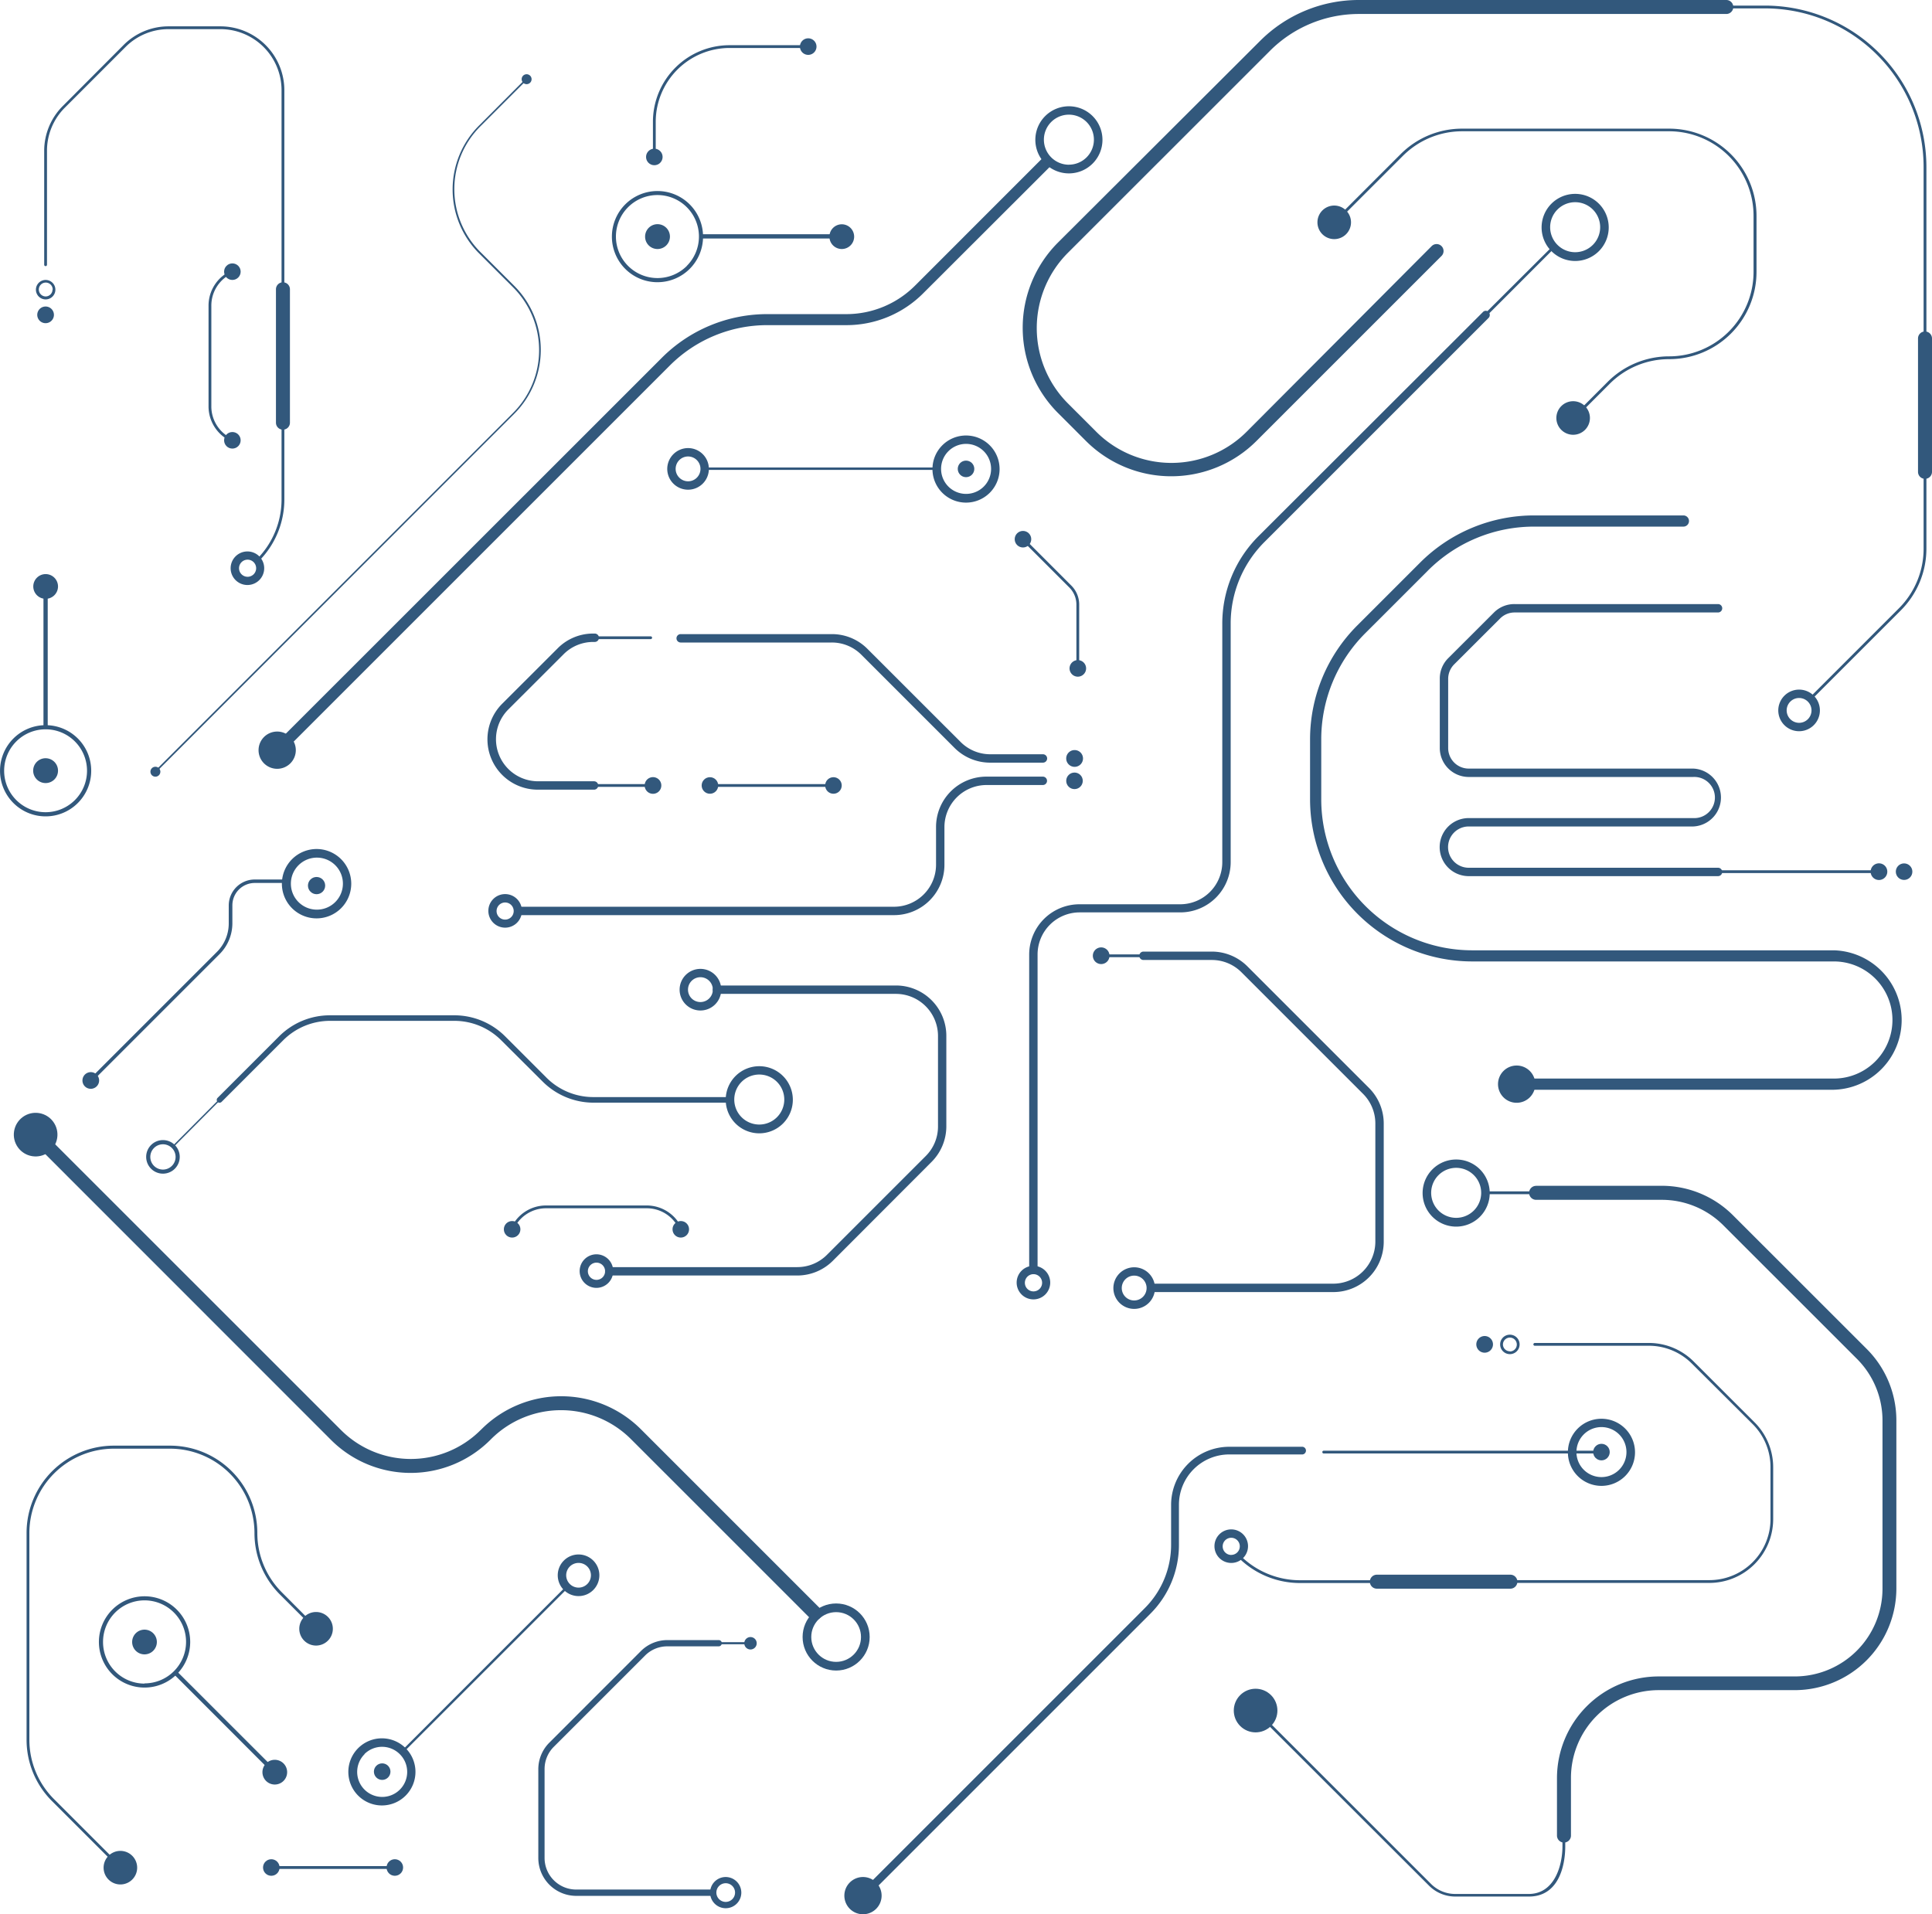 <svg xmlns="http://www.w3.org/2000/svg" viewBox="0 0 345.37 342.24"><g id="Layer_2" data-name="Layer 2"><g id="Layer_1-2" data-name="Layer 1"><path d="M127.73,140.18h20.79a.26.26,0,0,1,.25.25.25.25,0,0,1-.25.25H127.73a.25.25,0,0,1-.25-.25A.25.25,0,0,1,127.73,140.18Z" fill="#32587c"/><circle cx="148.99" cy="140.43" r="1.48" fill="#32587c"/><circle cx="126.91" cy="140.43" r="1.48" fill="#32587c"/><path d="M125.29,42a.36.36,0,0,1,.26-.12h24a.38.38,0,0,1,0,.76h-24a.37.37,0,0,1-.37-.38A.35.35,0,0,1,125.29,42Z" fill="#32587c"/><path d="M148.27,42.3a2.21,2.21,0,1,1,2.21,2.22A2.21,2.21,0,0,1,148.27,42.3Z" fill="#32587c"/><path d="M115.32,42.3a2.22,2.22,0,1,1,2.21,2.22A2.21,2.21,0,0,1,115.32,42.3Z" fill="#32587c"/><path d="M111.77,36.54a8.15,8.15,0,1,1,0,11.53A8.16,8.16,0,0,1,111.77,36.54Zm11,11a7.42,7.42,0,1,0-10.49,0A7.44,7.44,0,0,0,122.78,47.55Z" fill="#32587c"/><path d="M128.17,176.19h32a9,9,0,0,1,9,9v16.17a9,9,0,0,1-2.65,6.38L148.9,225.39a9,9,0,0,1-6.38,2.65H108.91a.75.75,0,0,1,0-1.5h33.61a7.48,7.48,0,0,0,5.32-2.21l17.63-17.63a7.44,7.44,0,0,0,2.21-5.32V185.21a7.53,7.53,0,0,0-7.52-7.52h-32a.75.75,0,1,1,0-1.5Z" fill="#32587c"/><path d="M125.21,173.22a3.72,3.72,0,1,1-3.72,3.72A3.72,3.72,0,0,1,125.21,173.22Zm0,5.93a2.22,2.22,0,1,0-2.22-2.21A2.21,2.21,0,0,0,125.21,179.15Z" fill="#32587c"/><path d="M106.62,224.25a3,3,0,1,1-3,3A3,3,0,0,1,106.62,224.25Zm0,4.57a1.54,1.54,0,1,0-1.53-1.53A1.54,1.54,0,0,0,106.62,228.82Z" fill="#32587c"/><path d="M176.36,138.85h10.06a.75.75,0,0,1,0,1.5H176.36a7.53,7.53,0,0,0-7.53,7.52v6.74a9,9,0,0,1-9,9H93.08a.75.75,0,1,1,0-1.5h66.73a7.52,7.52,0,0,0,7.52-7.52v-6.74A9,9,0,0,1,176.36,138.85Z" fill="#32587c"/><circle cx="192.08" cy="139.6" r="1.48" fill="#32587c"/><path d="M90.3,159.85a3,3,0,1,1-3,3A3,3,0,0,1,90.3,159.85Zm0,4.56a1.53,1.53,0,1,0-1.53-1.53A1.52,1.52,0,0,0,90.3,164.41Z" fill="#32587c"/><path d="M125.65,83.58h41.73a.21.21,0,0,1,.21.22.21.21,0,0,1-.21.21H125.65a.21.21,0,0,1-.22-.21A.22.22,0,0,1,125.65,83.58Z" fill="#32587c"/><path d="M123,80.11a3.72,3.72,0,1,1-3.72,3.72A3.73,3.73,0,0,1,123,80.11Zm0,5.94a2.22,2.22,0,1,0-2.22-2.22A2.23,2.23,0,0,0,123,86.05Z" fill="#32587c"/><path d="M172.69,77.86a6,6,0,1,1-6,6A6,6,0,0,1,172.69,77.86Zm0,10.44a4.47,4.47,0,1,0-4.46-4.47A4.47,4.47,0,0,0,172.69,88.3Z" fill="#32587c"/><circle cx="172.69" cy="83.83" r="1.48" fill="#32587c"/><path d="M187.08,28a1,1,0,0,1,.71.29,1,1,0,0,1,0,1.42L165.05,52.42a19.35,19.35,0,0,1-13.77,5.71H137.22a24.61,24.61,0,0,0-17.52,7.26L50.26,134.83a1,1,0,0,1-1.41-1.42L118.28,64a26.61,26.61,0,0,1,18.94-7.84h14.06A17.37,17.37,0,0,0,163.64,51l22.73-22.74A1,1,0,0,1,187.08,28Z" fill="#32587c"/><path d="M46.22,134.12a3.33,3.33,0,1,1,3.33,3.33A3.33,3.33,0,0,1,46.22,134.12Z" fill="#32587c"/><path d="M191.08,19a6,6,0,1,1-6,6A6,6,0,0,1,191.08,19Zm0,10.44A4.47,4.47,0,1,0,186.61,25,4.48,4.48,0,0,0,191.08,29.45Z" fill="#32587c"/><path d="M274.31,92.15h26.62a1,1,0,0,1,0,2H274.31a26.81,26.81,0,0,0-19.09,7.9L244.1,113.17a26.82,26.82,0,0,0-7.91,19.09V142.9a27,27,0,0,0,27,27h64.64a12.47,12.47,0,0,1,0,24.93H271.12a1,1,0,1,1,0-2h56.71a10.47,10.47,0,0,0,0-20.94H263.19a29,29,0,0,1-29-29V132.26a28.81,28.81,0,0,1,8.5-20.5l11.12-11.12A28.78,28.78,0,0,1,274.31,92.15Z" fill="#32587c"/><path d="M267.79,193.84a3.33,3.33,0,1,1,3.33,3.32A3.33,3.33,0,0,1,267.79,193.84Z" fill="#32587c"/><path d="M286.28,253.65a6,6,0,1,1-6,6A6,6,0,0,1,286.28,253.65Zm0,10.43a4.47,4.47,0,1,0-4.47-4.47A4.47,4.47,0,0,0,286.28,264.08Z" fill="#32587c"/><circle cx="286.28" cy="259.61" r="1.48" fill="#32587c"/><path d="M219.75,258.66h13.1a.69.69,0,0,1,0,1.37h-13.1a9,9,0,0,0-9,9v7.12a17.38,17.38,0,0,1-5.13,12.38l-50.36,50.36a.68.68,0,0,1-1,0,.7.7,0,0,1,0-1l50.36-50.36a16,16,0,0,0,4.73-11.41v-7.12A10.4,10.4,0,0,1,219.75,258.66Z" fill="#32587c"/><path d="M236.63,259.36H284.8a.25.25,0,0,1,.25.25.25.25,0,0,1-.25.25H236.63a.25.25,0,0,1-.25-.25A.25.25,0,0,1,236.63,259.36Z" fill="#32587c"/><path d="M150.94,338.91a3.33,3.33,0,1,1,3.33,3.33A3.33,3.33,0,0,1,150.94,338.91Z" fill="#32587c"/><path d="M144.74,8.33a.25.25,0,0,1-.25.25H130.41a13.21,13.21,0,0,0-13.19,13.19v6.29a.25.25,0,1,1-.5,0V21.77A13.7,13.7,0,0,1,130.41,8.08h14.08A.25.25,0,0,1,144.74,8.33Z" fill="#32587c"/><circle cx="116.97" cy="28.06" r="1.48" fill="#32587c"/><path d="M144.49,6.85A1.48,1.48,0,1,1,143,8.33,1.48,1.48,0,0,1,144.49,6.85Z" fill="#32587c"/><path d="M261.43,23h36.95A15.62,15.62,0,0,1,314,38.56V48.62a15.61,15.61,0,0,1-15.59,15.59,15,15,0,0,0-10.67,4.42l-6.27,6.27a.25.25,0,0,1-.35-.35l6.26-6.27a15.52,15.52,0,0,1,11-4.57,15.11,15.11,0,0,0,15.09-15.09V38.56a15.11,15.11,0,0,0-15.09-15.09H261.43a15,15,0,0,0-10.67,4.42l-12,12a.25.25,0,0,1-.36,0,.26.26,0,0,1,0-.35l12-12A15.48,15.48,0,0,1,261.43,23Z" fill="#32587c"/><path d="M278.22,74.73a3,3,0,1,1,3,3A3,3,0,0,1,278.22,74.73Z" fill="#32587c"/><path d="M235.51,39.75a3,3,0,1,1,3,3A3,3,0,0,1,235.51,39.75Z" fill="#32587c"/><path d="M6.37,201.6a1.21,1.21,0,0,1,.88.37l53.69,53.68a17.65,17.65,0,0,0,25,0l.14-.13a20.15,20.15,0,0,1,28.48,0l32,32a1.25,1.25,0,0,1-1.77,1.77l-32-32a17.69,17.69,0,0,0-25,0l-.14.14a20.13,20.13,0,0,1-28.48,0L5.49,203.73a1.24,1.24,0,0,1,0-1.76A1.21,1.21,0,0,1,6.37,201.6Z" fill="#32587c"/><circle cx="6.37" cy="202.85" r="3.9" transform="translate(-194.88 176.64) rotate(-80.78)" fill="#32587c"/><circle cx="149.47" cy="292.67" r="5.22" fill="none" stroke="#32587c" stroke-linecap="round" stroke-linejoin="round" stroke-width="1.55"/><path d="M97.61,215.52h18a6.84,6.84,0,0,1,6.3,4.16.26.26,0,0,1-.13.33.26.26,0,0,1-.33-.13,6.33,6.33,0,0,0-5.84-3.86h-18a6.33,6.33,0,0,0-5.83,3.86.27.27,0,0,1-.33.13.25.25,0,0,1-.13-.33A6.82,6.82,0,0,1,97.61,215.52Z" fill="#32587c"/><circle cx="121.7" cy="219.78" r="1.48" fill="#32587c"/><circle cx="91.55" cy="219.78" r="1.48" fill="#32587c"/><path d="M192.85,119.68a.27.27,0,0,1-.18.07.25.25,0,0,1-.25-.25V108.1a4.32,4.32,0,0,0-1.26-3.06l-8.46-8.46a.25.25,0,0,1,0-.36.26.26,0,0,1,.35,0l8.46,8.47a4.79,4.79,0,0,1,1.41,3.41v11.4A.24.24,0,0,1,192.85,119.68Z" fill="#32587c"/><path d="M193.72,118.45a1.48,1.48,0,1,1-2.09,0A1.48,1.48,0,0,1,193.72,118.45Z" fill="#32587c"/><circle cx="182.87" cy="96.4" r="1.48" fill="#32587c"/><path d="M106.15,140.18h9.09a.25.25,0,0,1,.25.25.25.25,0,0,1-.25.25h-9.09a.25.25,0,0,1-.25-.25A.25.25,0,0,1,106.15,140.18Z" fill="#32587c"/><path d="M121.7,113.37h27a8.94,8.94,0,0,1,6.38,2.65l16.64,16.63a7.47,7.47,0,0,0,5.31,2.2h9.41a.75.75,0,0,1,0,1.5H177a9,9,0,0,1-6.37-2.64L154,117.08a7.44,7.44,0,0,0-5.32-2.21h-27a.75.75,0,1,1,0-1.5Z" fill="#32587c"/><path d="M115.24,140.43a1.49,1.49,0,1,1,1.49,1.49A1.49,1.49,0,0,1,115.24,140.43Z" fill="#32587c"/><path d="M190.6,135.6a1.49,1.49,0,0,1,3,0,1.49,1.49,0,1,1-3,0Z" fill="#32587c"/><path d="M106.32,113.77h10a.25.25,0,0,1,.25.25.26.26,0,0,1-.25.25h-10a.25.25,0,0,1-.25-.25A.25.25,0,0,1,106.32,113.77Z" fill="#32587c"/><path d="M106.06,113.27h.26a.75.75,0,0,1,0,1.5h-.26a7.47,7.47,0,0,0-5.31,2.2l-9.88,9.87a7.52,7.52,0,0,0,5.32,12.84h10a.75.75,0,0,1,0,1.5h-10a9,9,0,0,1-6.38-15.4l9.88-9.87A8.91,8.91,0,0,1,106.06,113.27Z" fill="#32587c"/><path d="M195.36,170.88a1.49,1.49,0,1,1,1.49,1.48A1.49,1.49,0,0,1,195.36,170.88Z" fill="#32587c"/><path d="M196.85,170.63h7.56a.25.25,0,0,1,0,.5h-7.56a.25.25,0,0,1,0-.5Z" fill="#32587c"/><path d="M204.41,170.13h12.2a9,9,0,0,1,6.38,2.64l21.73,21.73a9,9,0,0,1,2.64,6.38V222a9,9,0,0,1-9,9H206.21a.75.75,0,0,1,0-1.5h32.13a7.53,7.53,0,0,0,7.52-7.53V200.88a7.47,7.47,0,0,0-2.2-5.32l-21.73-21.73a7.47,7.47,0,0,0-5.32-2.2h-12.2a.75.75,0,1,1,0-1.5Z" fill="#32587c"/><path d="M202.74,226.57a3.72,3.72,0,1,1-3.71,3.72A3.73,3.73,0,0,1,202.74,226.57Zm0,5.93a2.22,2.22,0,1,0-2.21-2.21A2.21,2.21,0,0,0,202.74,232.5Z" fill="#32587c"/><path d="M335.89,154.35a1.49,1.49,0,1,1-1.49,1.49A1.49,1.49,0,0,1,335.89,154.35Z" fill="#32587c"/><circle cx="340.38" cy="155.84" r="1.48" fill="#32587c"/><path d="M307.12,155.59H334.4a.25.25,0,0,1,.25.25.25.25,0,0,1-.25.25H307.12a.25.25,0,0,1-.25-.25A.25.25,0,0,1,307.12,155.59Z" fill="#32587c"/><path d="M270.76,108h36.36a.75.75,0,0,1,0,1.5H270.76a3.63,3.63,0,0,0-2.6,1.08l-8.21,8.2a3.68,3.68,0,0,0-1.07,2.6v12.36a3.67,3.67,0,0,0,3.67,3.67h40.14a5.18,5.18,0,0,1,0,10.35H262.55a3.69,3.69,0,0,0,0,7.38h44.57a.75.75,0,0,1,0,1.5H262.55a5.19,5.19,0,0,1,0-10.38h40.14a3.68,3.68,0,1,0,0-7.35H262.55a5.18,5.18,0,0,1-5.17-5.17V121.33a5.13,5.13,0,0,1,1.51-3.66l8.21-8.2A5.14,5.14,0,0,1,270.76,108Z" fill="#32587c"/><path d="M243,0H308.6a1.25,1.25,0,0,1,0,2.5H243a22.47,22.47,0,0,0-16,6.61L190.94,45.16a19.06,19.06,0,0,0,0,27l5,5a19,19,0,0,0,26.94,0L255.93,44a1.24,1.24,0,0,1,1.76,1.76L224.61,78.84a21.56,21.56,0,0,1-30.48,0l-5-5a21.56,21.56,0,0,1,0-30.48L225.23,7.34A24.92,24.92,0,0,1,243,0Z" fill="#32587c"/><path d="M308.6,1h6.93a28.88,28.88,0,0,1,28.84,28.84V60.51a.25.25,0,0,1-.5,0V29.84A28.37,28.37,0,0,0,315.53,1.5H308.6a.25.25,0,0,1,0-.5Z" fill="#32587c"/><path d="M344.12,84.11a.25.25,0,0,1,.25.25V98.05a15.61,15.61,0,0,1-4.6,11.1l-15.91,15.91a.25.25,0,0,1-.36,0,.24.24,0,0,1,0-.35l15.91-15.91a15.07,15.07,0,0,0,4.46-10.75V84.36A.25.25,0,0,1,344.12,84.11Z" fill="#32587c"/><path d="M321.61,123.29a3.72,3.72,0,1,1-3.72,3.72A3.73,3.73,0,0,1,321.61,123.29Zm0,5.94a2.22,2.22,0,1,0-2.22-2.22A2.23,2.23,0,0,0,321.61,129.23Z" fill="#32587c"/><path d="M344.12,59.26a1.25,1.25,0,0,1,1.25,1.25V84.36a1.25,1.25,0,1,1-2.5,0V60.51A1.25,1.25,0,0,1,344.12,59.26Z" fill="#32587c"/><path d="M277.74,43.89a.23.23,0,0,1,.17.08.24.24,0,0,1,0,.35L265.75,56.49a.25.25,0,0,1-.36,0,.27.27,0,0,1,0-.36L277.56,44A.25.25,0,0,1,277.74,43.89Z" fill="#32587c"/><path d="M281.58,34.66a6,6,0,1,1-6,6A6,6,0,0,1,281.58,34.66Zm0,10.43a4.47,4.47,0,1,0-4.47-4.46A4.47,4.47,0,0,0,281.58,45.09Z" fill="#32587c"/><path d="M265.57,55.56a.74.74,0,0,1,.53.22.75.75,0,0,1,0,1.06L226.05,96.89A20.58,20.58,0,0,0,220,111.55v42.57a9,9,0,0,1-9,9H193a7.53,7.53,0,0,0-7.52,7.53v56.39a.75.75,0,0,1-1.5,0V170.67a9,9,0,0,1,9-9h18a7.53,7.53,0,0,0,7.52-7.52V111.55A22.08,22.08,0,0,1,225,95.83l40.05-40A.74.74,0,0,1,265.57,55.56Z" fill="#32587c"/><path d="M184.74,226.31a3,3,0,1,1-3,3A3,3,0,0,1,184.74,226.31Zm0,4.57a1.54,1.54,0,1,0-1.53-1.54A1.53,1.53,0,0,0,184.74,230.88Z" fill="#32587c"/><path d="M135.73,190.62a6,6,0,1,1-6,6A6,6,0,0,1,135.73,190.62Zm0,10.43a4.47,4.47,0,1,0-4.47-4.47A4.47,4.47,0,0,0,135.73,201.05Z" fill="#32587c"/><path d="M39.27,196.52a.12.12,0,0,1,.09,0,.11.11,0,0,1,0,.17l-8.29,8.33a.15.15,0,0,1-.18,0,.13.13,0,0,1,0-.18l8.29-8.32A.11.11,0,0,1,39.27,196.52Z" fill="#32587c"/><path d="M29.13,203.83a3,3,0,1,1-3,3A3,3,0,0,1,29.13,203.83Zm0,5.27a2.26,2.26,0,1,0-2.26-2.26A2.26,2.26,0,0,0,29.13,209.1Z" fill="#32587c"/><path d="M59,181.52H81.18a12.85,12.85,0,0,1,9.15,3.79l7.34,7.34a11.84,11.84,0,0,0,8.43,3.49h24.13a.51.51,0,0,1,0,1H106.1A12.88,12.88,0,0,1,97,193.36L89.61,186a11.84,11.84,0,0,0-8.43-3.49H59A11.85,11.85,0,0,0,50.61,186l-11,11a.51.51,0,0,1-.72,0,.51.51,0,0,1,0-.71l11-11A12.81,12.81,0,0,1,59,181.52Z" fill="#32587c"/><path d="M269.9,238.62a1.74,1.74,0,1,1-1.73,1.73A1.73,1.73,0,0,1,269.9,238.62Zm0,3a1.24,1.24,0,1,0-1.23-1.24A1.24,1.24,0,0,0,269.9,241.59Z" fill="#32587c"/><path d="M265.41,241.84a1.49,1.49,0,1,1,1.48-1.49A1.49,1.49,0,0,1,265.41,241.84Z" fill="#32587c"/><path d="M221.51,278a.24.24,0,0,1,.18.07,15.11,15.11,0,0,0,10.75,4.45h13.69a.26.26,0,0,1,.25.25.25.25,0,0,1-.25.25H232.44a15.61,15.61,0,0,1-11.11-4.6.26.26,0,0,1,0-.35A.26.26,0,0,1,221.51,278Z" fill="#32587c"/><path d="M274.36,240.1h20.38a11.31,11.31,0,0,1,8.06,3.35l10.84,10.83a11.36,11.36,0,0,1,3.34,8.07v9.27A11.42,11.42,0,0,1,305.57,283H270a.25.25,0,0,1-.25-.25.25.25,0,0,1,.25-.25h35.59a10.92,10.92,0,0,0,10.91-10.91v-9.27a10.84,10.84,0,0,0-3.2-7.72L302.45,243.8a10.84,10.84,0,0,0-7.71-3.2H274.36a.25.25,0,0,1-.25-.25A.26.26,0,0,1,274.36,240.1Z" fill="#32587c"/><path d="M220.1,273.43a3,3,0,1,1-3,3A3,3,0,0,1,220.1,273.43Zm0,4.56a1.53,1.53,0,1,0-1.53-1.53A1.53,1.53,0,0,0,220.1,278Z" fill="#32587c"/><path d="M246.13,281.53H270a1.25,1.25,0,0,1,0,2.5H246.13a1.25,1.25,0,0,1,0-2.5Z" fill="#32587c"/><path d="M94.14,14a.15.15,0,0,1,.11,0,.17.17,0,0,1,0,.21l-8.39,8.39a15.88,15.88,0,0,0,0,22.44l6.07,6.07a16.16,16.16,0,0,1,0,22.87L27.88,138.08a.15.15,0,1,1-.21-.21L91.72,73.82a15.87,15.87,0,0,0,0-22.45l-6.07-6.06a16.18,16.18,0,0,1,0-22.88L94,14.05A.15.15,0,0,1,94.14,14Z" fill="#32587c"/><circle cx="27.78" cy="137.97" r="0.89" fill="#32587c"/><circle cx="94.14" cy="14.16" r="0.89" fill="#32587c"/><path d="M265.53,213h9.09a.25.25,0,0,1,0,.5h-9.09a.25.25,0,0,1,0-.5Z" fill="#32587c"/><path d="M224.46,305.57a.25.25,0,0,1,.18.08l31.17,31.16a6.1,6.1,0,0,0,4.34,1.8h13c4.78.08,6.16-5.15,6.16-8.54v-.74a.25.25,0,0,1,.5,0v.74c0,3.67-1.27,9.12-6.66,9h-13a6.6,6.6,0,0,1-4.7-1.95L224.29,306a.24.24,0,0,1,0-.35A.25.25,0,0,1,224.46,305.57Z" fill="#32587c"/><circle cx="224.46" cy="305.82" r="3.9" transform="translate(-150.51 248.29) rotate(-45)" fill="#32587c"/><path d="M260.31,207.3a6,6,0,1,1-6,6A6,6,0,0,1,260.31,207.3Zm0,10.43a4.47,4.47,0,1,0-4.47-4.47A4.47,4.47,0,0,0,260.31,217.73Z" fill="#32587c"/><path d="M274.62,212H297a18,18,0,0,1,12.85,5.33l23.83,23.82A18.06,18.06,0,0,1,339,254v30a18.19,18.19,0,0,1-18.17,18.17H296.5a15.69,15.69,0,0,0-15.67,15.67v10.33a1.25,1.25,0,0,1-2.5,0V317.89a18.19,18.19,0,0,1,18.17-18.17h24.35a15.69,15.69,0,0,0,15.67-15.67V254a15.58,15.58,0,0,0-4.59-11.08L308.1,219.1A15.56,15.56,0,0,0,297,214.51h-22.4a1.25,1.25,0,0,1,0-2.5Z" fill="#32587c"/><path d="M6.42,51.79a1.74,1.74,0,1,1,1.73,1.74A1.74,1.74,0,0,1,6.42,51.79Zm3,0A1.24,1.24,0,1,0,8.15,53,1.24,1.24,0,0,0,9.39,51.79Z" fill="#32587c"/><path d="M9.64,56.29A1.49,1.49,0,1,1,8.15,54.8,1.49,1.49,0,0,1,9.64,56.29Z" fill="#32587c"/><path d="M45.81,100.18a.23.23,0,0,1,.07-.17,15.11,15.11,0,0,0,4.45-10.76V75.57a.25.25,0,0,1,.5,0V89.25a15.6,15.6,0,0,1-4.6,11.11.25.25,0,0,1-.42-.18Z" fill="#32587c"/><path d="M7.9,47.33V27a11.33,11.33,0,0,1,3.35-8.07L22.08,8.06a11.33,11.33,0,0,1,8.07-3.35h9.27A11.43,11.43,0,0,1,50.83,16.13V51.72a.25.25,0,0,1-.5,0V16.13A10.93,10.93,0,0,0,39.42,5.21H30.15a10.85,10.85,0,0,0-7.72,3.2L11.6,19.24A10.88,10.88,0,0,0,8.4,27V47.33a.25.25,0,0,1-.25.25A.25.25,0,0,1,7.9,47.33Z" fill="#32587c"/><path d="M41.23,101.59a3,3,0,1,1,3,3A3,3,0,0,1,41.23,101.59Zm4.56,0a1.53,1.53,0,1,0-1.53,1.53A1.53,1.53,0,0,0,45.79,101.59Z" fill="#32587c"/><path d="M49.33,75.57V51.72a1.25,1.25,0,0,1,2.5,0V75.57a1.25,1.25,0,0,1-2.5,0Z" fill="#32587c"/><path d="M37.28,72.65v-18a6.84,6.84,0,0,1,4.16-6.3.24.24,0,0,1,.33.13.25.25,0,0,1-.13.33,6.33,6.33,0,0,0-3.86,5.84v18a6.33,6.33,0,0,0,3.86,5.84.25.25,0,0,1-.2.46A6.84,6.84,0,0,1,37.28,72.65Z" fill="#32587c"/><circle cx="41.54" cy="48.57" r="1.48" fill="#32587c"/><circle cx="41.54" cy="78.72" r="1.48" fill="#32587c"/><path d="M135.27,293.78a1.11,1.11,0,1,0-1.11,1.12A1.11,1.11,0,0,0,135.27,293.78Z" fill="#32587c"/><path d="M134.16,293.59h-5.68a.19.19,0,0,0-.18.19.18.18,0,0,0,.18.19h5.68a.19.19,0,0,0,.19-.19A.2.2,0,0,0,134.16,293.59Z" fill="#32587c"/><path d="M128.48,293.22h-9.16a6.72,6.72,0,0,0-4.79,2l-16.3,16.31a6.72,6.72,0,0,0-2,4.78v15.87a6.78,6.78,0,0,0,6.77,6.77h24.11a.56.56,0,0,0,.56-.56.57.57,0,0,0-.56-.57H103a5.65,5.65,0,0,1-5.65-5.64V316.29a5.61,5.61,0,0,1,1.66-4l16.3-16.3a5.59,5.59,0,0,1,4-1.65h9.16a.57.57,0,0,0,.57-.57A.56.56,0,0,0,128.48,293.22Z" fill="#32587c"/><path d="M132.52,338.37a2.79,2.79,0,1,1-2.79-2.79A2.8,2.8,0,0,1,132.52,338.37Zm-1.12,0a1.67,1.67,0,1,0-1.67,1.66A1.67,1.67,0,0,0,131.4,338.37Z" fill="#32587c"/><path d="M101.76,283.66l-29.51,29.5a.21.21,0,0,1-.3-.3l29.5-29.51a.22.22,0,1,1,.31.31Z" fill="#32587c"/><path d="M106.06,284.26a3.72,3.72,0,1,1,0-5.25A3.72,3.72,0,0,1,106.06,284.26Zm-4.2-4.19a2.21,2.21,0,1,0,3.13,0A2.22,2.22,0,0,0,101.86,280.07Z" fill="#32587c"/><path d="M72.54,321a6,6,0,1,1,0-8.43A6,6,0,0,1,72.54,321Zm-7.38-7.37a4.47,4.47,0,1,0,6.32,0A4.47,4.47,0,0,0,65.16,313.59Z" fill="#32587c"/><circle cx="68.32" cy="316.74" r="1.48" fill="#32587c"/><path d="M4.75,311V274.05a15.6,15.6,0,0,1,15.59-15.59H30.39A15.61,15.61,0,0,1,46,274.05a15,15,0,0,0,4.42,10.67L56.67,291a.25.25,0,0,1-.35.35l-6.27-6.27a15.49,15.49,0,0,1-4.56-11A15.11,15.11,0,0,0,30.39,259h-10A15.11,15.11,0,0,0,5.25,274.05V311a15,15,0,0,0,4.42,10.67l12,12a.26.26,0,0,1,0,.35.25.25,0,0,1-.36,0l-12-12A15.49,15.49,0,0,1,4.75,311Z" fill="#32587c"/><path d="M56.5,294.2a3,3,0,1,1,3-3A3,3,0,0,1,56.5,294.2Z" fill="#32587c"/><path d="M21.52,336.91a3,3,0,1,1,3-3A3,3,0,0,1,21.52,336.91Z" fill="#32587c"/><path d="M31.5,298.84a.35.35,0,0,1,.27.11l16.94,16.93a.38.38,0,0,1-.54.54L31.24,299.48a.37.37,0,0,1,0-.53A.34.34,0,0,1,31.5,298.84Z" fill="#32587c"/><path d="M47.56,315.27a2.21,2.21,0,1,1,0,3.13A2.22,2.22,0,0,1,47.56,315.27Z" fill="#32587c"/><path d="M24.27,292a2.21,2.21,0,1,1,0,3.13A2.22,2.22,0,0,1,24.27,292Z" fill="#32587c"/><path d="M25.83,285.39a8.16,8.16,0,1,1-8.15,8.16A8.17,8.17,0,0,1,25.83,285.39Zm0,15.57a7.42,7.42,0,1,0-7.41-7.41A7.43,7.43,0,0,0,25.83,301Z" fill="#32587c"/><path d="M49.31,333.63H70.1a.25.25,0,0,1,.25.25.25.25,0,0,1-.25.25H49.31a.26.26,0,0,1-.25-.25A.25.25,0,0,1,49.31,333.63Z" fill="#32587c"/><circle cx="70.58" cy="333.88" r="1.48" fill="#32587c"/><circle cx="48.5" cy="333.88" r="1.48" fill="#32587c"/><path d="M56.59,151.79a6.2,6.2,0,1,1-6.2,6.2A6.21,6.21,0,0,1,56.59,151.79Zm0,10.84A4.65,4.65,0,1,0,52,158,4.64,4.64,0,0,0,56.59,162.63Z" fill="#32587c"/><circle cx="56.59" cy="158.33" r="1.54" fill="#32587c"/><path d="M45.54,157.24H51.4a.31.31,0,1,1,0,.62H45.54a4,4,0,0,0-4,4v3.19a7.79,7.79,0,0,1-2.3,5.54L16.66,193.17a.3.3,0,0,1-.43,0,.31.31,0,0,1,0-.44l22.54-22.54a7.17,7.17,0,0,0,2.12-5.11v-3.19A4.65,4.65,0,0,1,45.54,157.24Z" fill="#32587c"/><path d="M14.74,193.17a1.49,1.49,0,1,1,1.49,1.49A1.48,1.48,0,0,1,14.74,193.17Z" fill="#32587c"/><path d="M7.89,130a.36.36,0,0,1-.12-.26v-24a.38.38,0,1,1,.76,0v24a.38.38,0,0,1-.38.38A.36.36,0,0,1,7.89,130Z" fill="#32587c"/><path d="M8.15,107.06a2.21,2.21,0,1,1,2.22-2.21A2.21,2.21,0,0,1,8.15,107.06Z" fill="#32587c"/><path d="M8.15,140a2.22,2.22,0,1,1,2.22-2.21A2.21,2.21,0,0,1,8.15,140Z" fill="#32587c"/><path d="M2.39,143.56a8.15,8.15,0,1,1,11.53,0A8.14,8.14,0,0,1,2.39,143.56Zm11-11a7.41,7.41,0,1,0,0,10.48A7.42,7.42,0,0,0,13.39,132.56Z" fill="#32587c"/></g></g></svg>